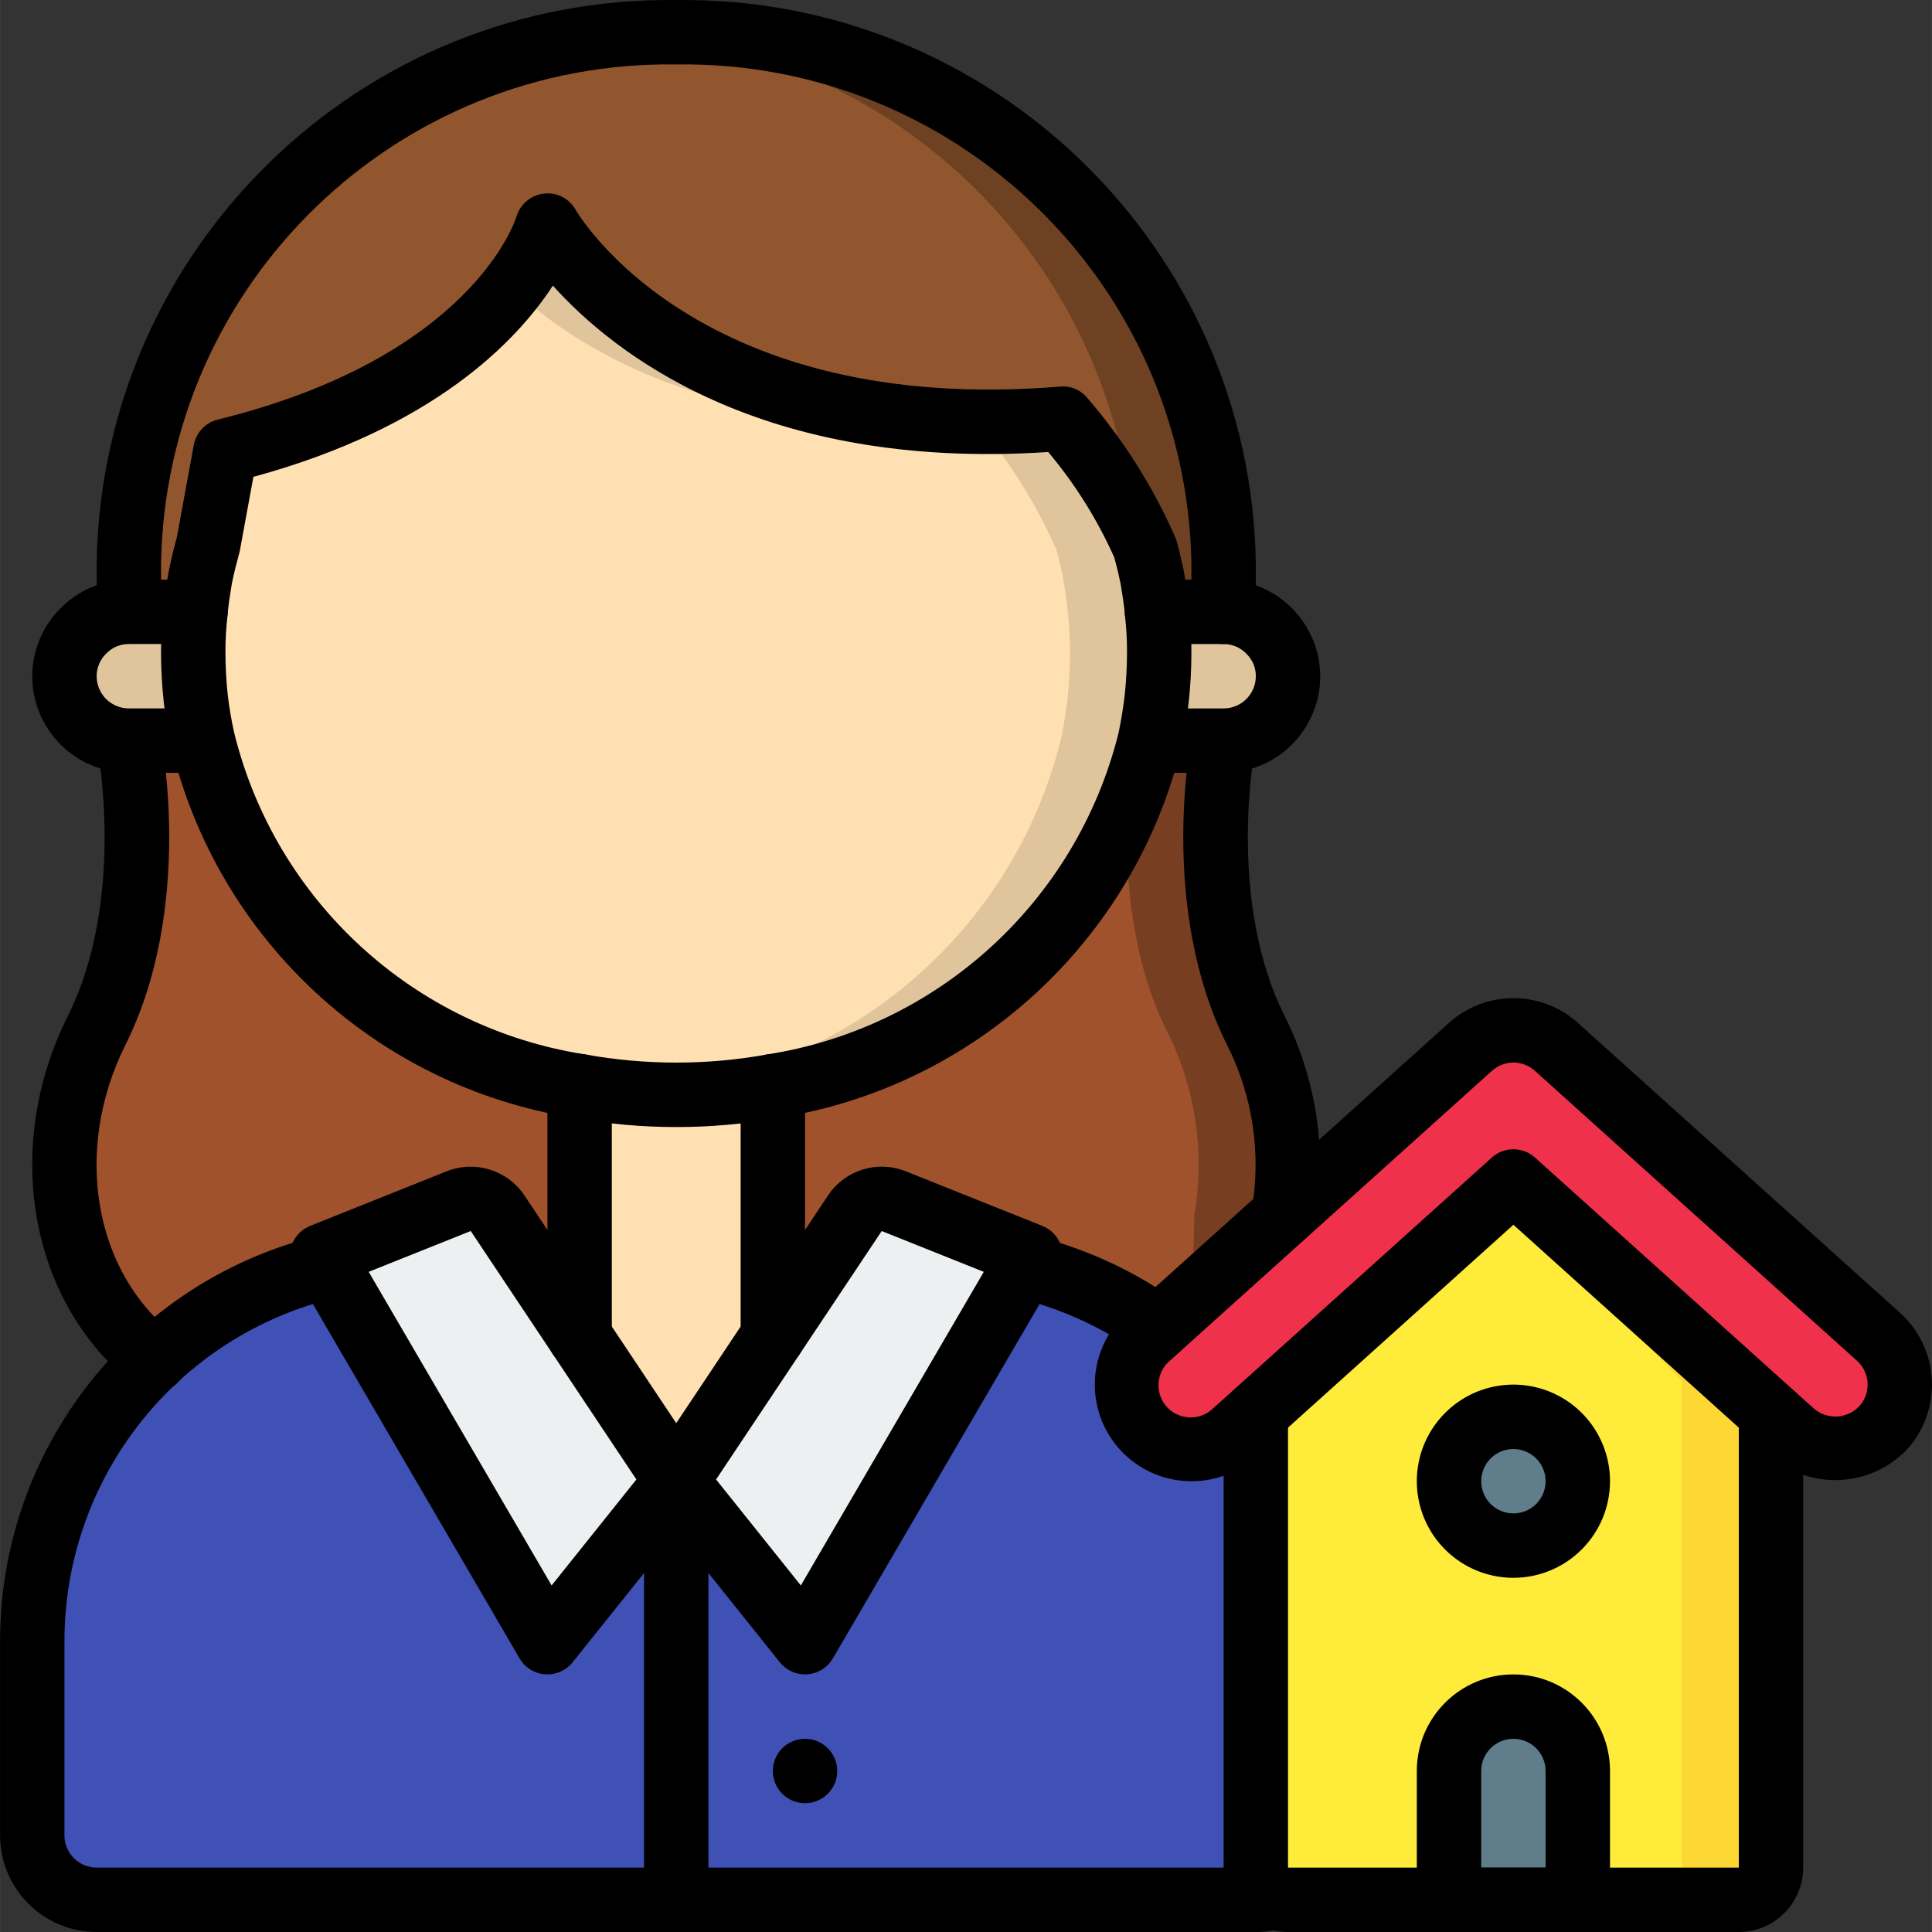 <svg height="512pt" viewBox="0 0 512 512.013" width="512pt" xmlns="http://www.w3.org/2000/svg"><rect x="0" y="0" width="512" height="512.013" fill="#333333" stroke="none"/><path d="m340.145 321.977-1.621 77.055-23.637-3.07-273.918-35.5c-25.43-19.797-30.551-57.004-15.363-87.383 17.066-34.133 8.535-81.066 8.535-81.066h290.133s-8.535 46.934 8.535 81.066c7.625 15.09 10.195 32.234 7.336 48.898zm0 0" fill="#783e22"/><path d="m316.508 321.977-1.621 73.984-273.918-35.5c-25.43-19.797-30.551-57.004-15.363-87.383 17.066-34.133 8.535-81.066 8.535-81.066h266.496s-8.535 46.934 8.531 81.066c7.625 15.09 10.199 32.234 7.34 48.898zm0 0" fill="#a0522d"/><path d="m349.105 369.25-11.266 133.461c-1.625.523-3.324.785-5.031.77h-307.203c-9.414-.027-17.039-7.652-17.066-17.066v-51.203c.023-47.316 32.43-88.469 78.422-99.582h184.492c12.758 3.086 24.809 8.59 35.496 16.215zm0 0" fill="#3f51b5"/><path d="m132.273 335.629h93.867l-46.934 56.918zm0 0" fill="#bdc3c7"/><path d="m324.273 149.348c0 1.363 0 15.613-.086 17.066h-289.961c-.086-1.453-.086-15.703-.086-17.066.98-74.363 58.996-135.461 133.203-140.289 3.926-.344 7.852-.512 11.863-.512 78.93-1.156 143.867 61.867 145.066 140.801zm0 0" fill="#6d4122"/><path d="m300.637 149.348c0 1.363 0 15.613-.086 17.066h-266.324c-.086-1.453-.086-15.703-.086-17.066.98-74.363 58.996-135.461 133.203-140.289 74.242 4.793 132.301 65.898 133.293 140.289zm0 0" fill="#91562d"/><path d="m306.609 162.145h17.664c9.398.07 17 7.672 17.066 17.066-.027 9.414-7.652 17.039-17.066 17.066h-290.133c-9.414-.027-17.039-7.652-17.066-17.066.066-9.395 7.668-16.996 17.066-17.066zm0 0" fill="#dfc49c"/><path d="m204.809 287.844v66.301l-25.602 38.402-25.602-38.402v-66.301zm0 0" fill="#ffe0b2"/><path d="m469.34 366.094v128.852c-.012 4.707-3.824 8.52-8.531 8.535h-119.469c-4.707-.016-8.52-3.828-8.531-8.535v-128.852l56.488-59.051 11.777-12.375zm0 0" fill="#fdd834"/><path d="m445.703 366.094v128.852c-.016 4.707-3.828 8.52-8.535 8.535h-95.828c-4.707-.016-8.52-3.828-8.531-8.535v-128.852l56.488-59.051zm0 0" fill="#ffeb3a"/><path d="m486.398 384.012c-4.215.008-8.281-1.555-11.41-4.383l-73.914-66.527-73.918 66.523c-4.516 4.191-10.938 5.625-16.805 3.75-5.867-1.875-10.27-6.766-11.516-12.797-1.25-6.031.848-12.27 5.488-16.32l85.332-76.797c6.488-5.852 16.348-5.852 22.836 0l85.332 76.797c5.254 4.73 7.051 12.207 4.516 18.805-2.535 6.602-8.875 10.953-15.941 10.949zm0 0" fill="#ef314c"/><path d="m401.074 452.277c9.426 0 17.066 7.645 17.066 17.07v34.133h-34.133v-34.133c0-9.426 7.641-17.07 17.066-17.07zm0 0" fill="#607d8b"/><path d="m418.141 392.547c0 9.426-7.641 17.066-17.066 17.066s-17.066-7.641-17.066-17.066 7.641-17.066 17.066-17.066 17.066 7.641 17.066 17.066zm0 0" fill="#607d8b"/><path d="m179.207 392.547-26.367 32.953c-1.758 2.199-4.484 3.387-7.289 3.184-2.805-.207-5.328-1.781-6.746-4.211l-48.48-83.113c-1.254-2.145-1.508-4.727-.699-7.074.805-2.348 2.594-4.227 4.898-5.148l27.082-10.832c3.75-1.484 8.031-.133 10.242 3.242l21.758 32.598zm0 0" fill="#ecf0f1"/><path d="m268.086 341.359-48.48 83.117c-1.418 2.43-3.941 4.004-6.746 4.211-2.805.203-5.531-.984-7.289-3.18l-26.363-32.961 25.602-38.402 21.758-32.598c2.211-3.375 6.488-4.727 10.242-3.242l27.078 10.832c2.305.922 4.094 2.801 4.898 5.148.809 2.348.555 4.93-.699 7.074zm0 0" fill="#ecf0f1"/><path d="m307.207 173.152c-.012 4.051-.242 8.094-.684 12.117-.426 3.672-1.023 7.34-1.793 10.926-12.004 47.77-51.297 83.805-99.922 91.648-8.445 1.551-17.016 2.32-25.602 2.301-4.012 0-7.938-.168-11.777-.512-4.637-.332-9.254-.93-13.824-1.789-48.77-7.789-88.137-44.027-99.926-91.992-.766-3.496-1.363-6.996-1.789-10.582-.445-4.023-.672-8.066-.684-12.117-.02-3.676.18-7.352.598-11.008.254-3.07.766-6.145 1.281-9.215.594-2.988 1.363-5.887 2.133-8.789l4.52-24.66c43.18-10.668 65.109-29.441 75.777-43.18 4.121-4.922 7.355-10.523 9.559-16.555 0 0 27.137 47.531 105.641 51.711 2.562.172 5.121.258 7.852.258 7.688.156 15.379-.102 23.039-.77 8.895 10.438 16.277 22.07 21.934 34.562.68 2.473 1.277 4.949 1.789 7.422.512 3.07 1.027 6.145 1.281 9.215.418 3.656.617 7.332.598 11.008zm0 0" fill="#dfc49c"/><path d="m283.57 173.152c-.012 4.051-.242 8.094-.684 12.117-.426 3.672-1.023 7.34-1.793 10.926-12.004 47.77-51.297 83.805-99.926 91.648-4.539.859-9.129 1.457-13.738 1.789-4.637-.332-9.254-.93-13.824-1.789-48.77-7.789-88.137-44.027-99.926-91.992-.766-3.496-1.363-6.996-1.789-10.582-.445-4.023-.672-8.066-.684-12.117-.02-3.676.18-7.352.598-11.008.254-3.07.766-6.145 1.281-9.215.594-2.988 1.363-5.887 2.133-8.789l4.52-24.66c43.18-10.668 65.109-29.441 75.777-43.18 17.578 16.297 53.25 38.484 115.199 35.156 2.391-.086 4.781-.254 7.254-.512.223.238.422.496.598.77 8.719 10.164 15.906 21.547 21.332 33.793.684 2.473 1.281 4.949 1.793 7.422.512 3.07 1.023 6.145 1.281 9.215.414 3.656.617 7.332.598 11.008zm0 0" fill="#ffe0b2"/><path d="m51.891 204.812h-17.75c-14.133-.016-25.586-11.469-25.602-25.602.066-14.109 11.488-25.531 25.602-25.598h17.664c4.711 0 8.531 3.82 8.531 8.531 0 4.715-3.82 8.535-8.531 8.535h-17.578c-2.25-.039-4.422.848-6 2.449-1.676 1.578-2.625 3.781-2.621 6.082.004 4.715 3.824 8.531 8.535 8.535h17.75c4.711 0 8.531 3.82 8.531 8.531 0 4.715-3.82 8.535-8.531 8.535zm0 0"/><path d="m324.273 204.812h-17.75c-4.711 0-8.531-3.82-8.531-8.535 0-4.711 3.82-8.531 8.531-8.531h17.75c4.711-.004 8.531-3.82 8.535-8.535.02-2.223-.867-4.359-2.453-5.914-1.578-1.676-3.781-2.621-6.082-2.617h-17.664c-4.711 0-8.531-3.82-8.531-8.535 0-4.711 3.82-8.531 8.531-8.531h17.578c14.145.02 25.621 11.453 25.688 25.598-.016 14.133-11.469 25.586-25.602 25.602zm0 0"/><path d="m324.199 170.68c-.172 0-.336-.008-.5-.016-4.699-.273-8.289-4.301-8.023-9 .074-1.602.062-11.02.062-12.316-1.277-74.184-62.344-133.344-136.531-132.27-74.188-1.074-135.254 58.086-136.535 132.27 0 1.305-.008 10.73.066 12.324.145 4.621-3.426 8.516-8.043 8.777-4.621.262-8.605-3.203-8.988-7.812-.09-1.508-.102-11.875-.102-13.289 1.293-83.605 69.992-150.398 153.602-149.336 83.605-1.062 152.309 65.73 153.602 149.336 0 1.414-.012 11.781-.102 13.289-.262 4.512-3.992 8.035-8.508 8.043zm0 0"/><path d="m153.605 362.68c-4.711 0-8.531-3.82-8.531-8.535v-66.301c0-4.715 3.82-8.535 8.531-8.535 4.715 0 8.535 3.82 8.535 8.535v66.301c0 4.715-3.82 8.535-8.535 8.535zm0 0"/><path d="m204.809 362.68c-4.715 0-8.535-3.82-8.535-8.535v-66.301c0-4.715 3.82-8.535 8.535-8.535 4.711 0 8.531 3.82 8.531 8.535v66.301c0 4.715-3.82 8.535-8.531 8.535zm0 0"/><path d="m306.941 360.379c-1.781.004-3.516-.559-4.961-1.598-9.793-7-20.844-12.043-32.551-14.859-4.578-1.113-7.387-5.73-6.273-10.309 1.113-4.582 5.73-7.391 10.309-6.277 13.828 3.332 26.887 9.301 38.449 17.582 3.012 2.16 4.285 6.016 3.148 9.543-1.133 3.531-4.414 5.922-8.121 5.922zm0 0"/><path d="m332.809 512.012h-307.203c-14.129-.016-25.582-11.469-25.598-25.598v-51.203c-.125-51.309 35.047-95.973 84.957-107.883 4.586-1.105 9.195 1.719 10.301 6.301 1.105 4.586-1.715 9.195-6.301 10.301-42.234 10.074-71.996 47.863-71.891 91.281v51.203c.004 4.711 3.82 8.527 8.531 8.531h307.203c.793.012 1.586-.102 2.348-.332 4.465-1.445 9.254.98 10.73 5.434 1.473 4.453-.922 9.262-5.363 10.766-2.492.812-5.098 1.219-7.715 1.199zm0 0"/><path d="m145.074 443.746c-.207 0-.418-.008-.625-.023-2.809-.203-5.332-1.777-6.75-4.211l-59.734-102.398c-1.246-2.148-1.5-4.73-.691-7.074.809-2.348 2.598-4.227 4.898-5.152l36.242-14.492c7.492-2.957 16.035-.305 20.535 6.375l47.359 71.043c2.059 3.094 1.883 7.164-.434 10.07l-34.133 42.664c-1.621 2.023-4.074 3.199-6.668 3.199zm-47.375-106.684 48.484 83.109 22.465-28.086-43.898-65.844zm0 0"/><path d="m213.34 443.746c-2.594 0-5.043-1.176-6.664-3.199l-34.137-42.668c-2.316-2.906-2.492-6.977-.434-10.07l47.363-71.039c4.492-6.695 13.047-9.348 20.539-6.367l36.234 14.484c2.305.922 4.094 2.801 4.898 5.148.809 2.348.559 4.93-.691 7.074l-59.73 102.402c-1.418 2.43-3.945 4.004-6.754 4.207-.207.02-.418.027-.625.027zm-23.574-51.66 22.465 28.086 48.484-83.109-27.051-10.816zm0 0"/><path d="m179.207 512.012c-4.715 0-8.535-3.82-8.535-8.531v-110.934c0-4.715 3.82-8.535 8.535-8.535 4.711 0 8.531 3.82 8.531 8.535v110.934c0 4.711-3.82 8.531-8.531 8.531zm0 0"/><path d="m221.875 469.348c0 4.711-3.82 8.531-8.535 8.531-4.711 0-8.531-3.82-8.531-8.531 0-4.715 3.82-8.535 8.531-8.535 4.715 0 8.535 3.82 8.535 8.535zm0 0"/><path d="m460.809 512.012h-119.469c-9.422-.012-17.055-7.645-17.066-17.066v-120.32c0-4.711 3.82-8.531 8.535-8.531 4.711 0 8.531 3.82 8.531 8.531v120.32h119.469v-120.32c0-4.711 3.82-8.531 8.531-8.531 4.715 0 8.535 3.82 8.535 8.531v120.32c-.016 9.422-7.648 17.055-17.066 17.066zm0 0"/><path d="m315.781 392.547c-.449 0-.898-.008-1.348-.035-10.348-.527-19.359-7.242-22.82-17.008-3.465-9.766-.699-20.656 7.004-27.586l85.332-76.793c9.723-8.805 24.539-8.801 34.258.008l85.324 76.793c5.051 4.539 8.086 10.898 8.441 17.68.359 6.781-1.996 13.426-6.539 18.469-9.645 10.121-25.512 10.953-36.16 1.891l-68.199-61.379-68.211 61.391c-4.676 4.242-10.766 6.586-17.082 6.57zm85.293-110.953c-2.109 0-4.141.785-5.699 2.203l-85.344 76.809c-2.371 2.008-3.461 5.145-2.848 8.191.613 3.047 2.832 5.52 5.797 6.453 2.965.938 6.199.188 8.453-1.953l73.934-66.535c3.246-2.914 8.168-2.914 11.414 0l73.918 66.527c3.539 3.051 8.852 2.77 12.051-.637 1.516-1.676 2.301-3.891 2.184-6.152-.121-2.258-1.133-4.379-2.82-5.887l-85.332-76.809c-1.562-1.418-3.598-2.203-5.707-2.211zm0 0"/><path d="m418.141 512.012h-34.133c-4.715 0-8.535-3.82-8.535-8.531v-34.133c0-14.141 11.461-25.602 25.602-25.602 14.137 0 25.598 11.461 25.598 25.602v34.133c0 4.711-3.82 8.531-8.531 8.531zm-25.602-17.066h17.066v-25.598c0-4.715-3.82-8.535-8.531-8.535-4.715 0-8.535 3.82-8.535 8.535zm0 0"/><path d="m401.074 418.145c-10.355 0-19.691-6.234-23.652-15.801s-1.773-20.578 5.551-27.898c7.32-7.324 18.332-9.512 27.898-5.551 9.566 3.961 15.801 13.297 15.801 23.652-.016 14.133-11.465 25.582-25.598 25.598zm0-34.133c-4.715 0-8.535 3.82-8.535 8.535 0 4.711 3.82 8.531 8.535 8.531 4.711 0 8.531-3.82 8.531-8.531s-3.82-8.531-8.531-8.535zm0 0"/><path d="m40.957 368.992c-1.898.004-3.742-.629-5.234-1.797-27.824-21.668-35.289-62.859-17.75-97.934 15.508-31.008 7.875-70.914 7.801-71.316-.836-4.582 2.156-8.984 6.723-9.898 4.566-.91 9.023 2.008 10.012 6.559.375 1.855 8.898 45.957-9.27 82.289-13.914 27.836-8.465 60.145 12.973 76.836 2.875 2.238 4.012 6.059 2.828 9.508-1.188 3.445-4.434 5.762-8.078 5.758zm0 0"/><path d="m340.156 330.512c-.516.004-1.031-.043-1.535-.141-2.227-.402-4.203-1.672-5.492-3.535-1.285-1.859-1.781-4.156-1.375-6.383 2.52-14.855.211-30.129-6.59-43.574-18.16-36.316-9.633-80.418-9.262-82.273.988-4.551 5.445-7.469 10.012-6.559 4.566.914 7.559 5.316 6.723 9.898-.074.402-7.707 40.309 7.801 71.316 8.434 16.75 11.277 35.762 8.105 54.242-.734 4.055-4.266 7.004-8.387 7.008zm0 0"/><path d="m179.207 298.68c-9.109.012-18.199-.805-27.16-2.441-52.227-8.277-94.336-47.188-106.707-98.602-.816-3.723-1.465-7.5-1.926-11.359-.477-4.355-.727-8.738-.742-13.125-.02-4.02.199-8.035.66-12.031.234-2.867.75-6.059 1.281-9.258.715-3.641 1.488-6.617 2.273-9.582l4.465-24.344c.609-3.301 3.094-5.938 6.352-6.742 66.949-16.508 78.723-52.363 79.199-53.883 1.004-3.258 3.84-5.617 7.227-6.008 3.379-.406 6.676 1.25 8.363 4.207 1.289 2.219 33.066 54.77 128.414 46.934 2.773-.266 5.492.871 7.254 3.027 9.695 11.234 17.633 23.875 23.543 37.492.809 2.922 1.441 5.574 1.992 8.223.648 3.875 1.164 7.066 1.434 10.266.434 3.887.641 7.793.609 11.699-.012 4.352-.258 8.695-.73 13.02-.469 4.016-1.109 7.965-1.934 11.809-12.582 51.223-54.617 89.934-106.699 98.258-8.965 1.637-18.059 2.453-27.168 2.441zm-115.766-152.273c-.734 2.773-1.441 5.461-1.992 8.207-.449 2.766-.918 5.492-1.133 8.227-.402 3.422-.594 6.867-.578 10.312.016 3.75.227 7.492.637 11.219.383 3.199.93 6.418 1.641 9.656 10.934 44.684 47.691 78.391 93.148 85.426 15.902 2.867 32.184 2.867 48.086 0 45.32-7.074 82.008-40.586 93.148-85.082.699-3.285 1.258-6.684 1.652-10.082.402-3.699.609-7.414.621-11.137.023-3.336-.156-6.668-.539-9.984-.25-3.066-.719-5.789-1.168-8.523-.465-2.273-1.016-4.574-1.648-6.867-4.508-10.102-10.406-19.523-17.527-27.988-76.031 5.016-115.266-26.258-131.273-44.098-9.566 14.68-31.535 37.664-79.367 50.68l-3.543 19.301-.008.074-.008.012v.008c-.043.215-.094.43-.148.641zm0 0"/></svg>